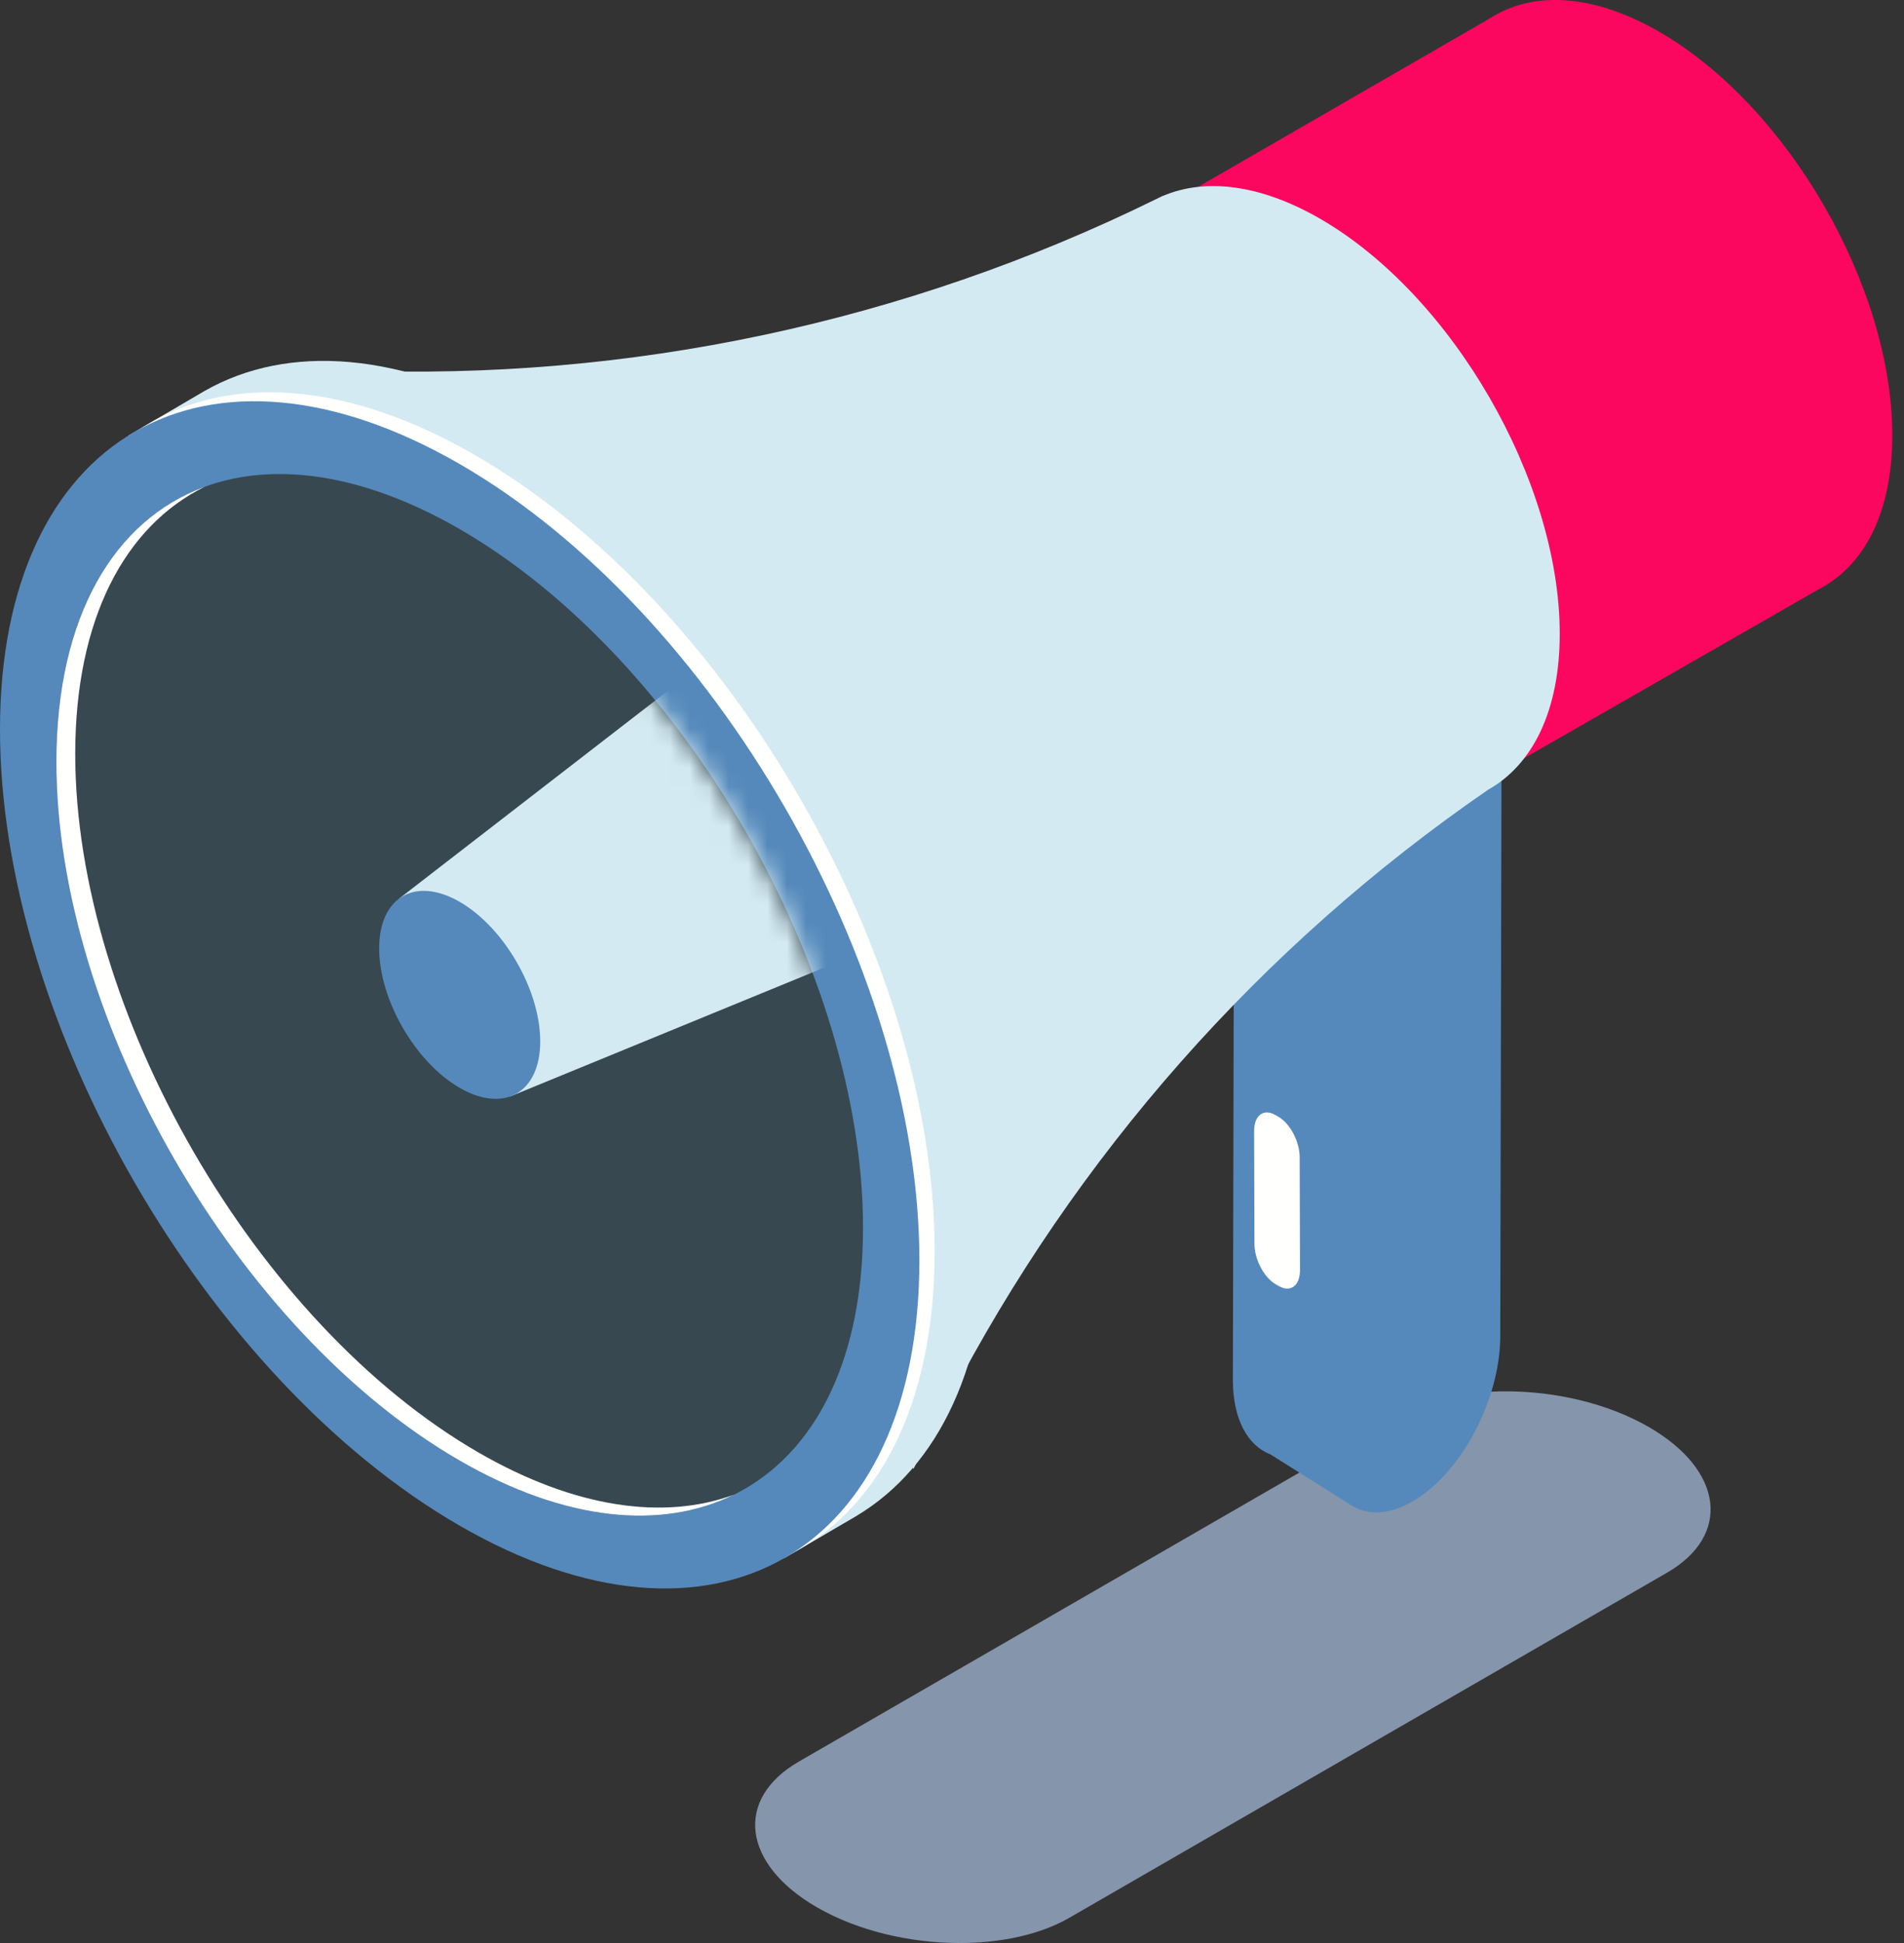 <svg width="98" height="100" viewBox="0 0 98 100" fill="none" xmlns="http://www.w3.org/2000/svg">
<rect x="0" y="0" width="98" height="100" fill="#333333" stroke="none"/>
<path fill-rule="evenodd" clip-rule="evenodd" d="M49.398 100C46.845 100 44.152 99.378 42.049 98.163C38.204 95.943 37.786 92.586 41.116 90.663L71.874 72.905C73.383 72.034 75.402 71.607 77.517 71.607C80.069 71.607 82.762 72.229 84.865 73.443C88.71 75.663 89.128 79.021 85.798 80.944L55.039 98.702C53.531 99.573 51.512 100 49.398 100Z" fill="#8595AC"/>
<path fill-rule="evenodd" clip-rule="evenodd" d="M72.638 65.932L72.646 62.01L77.286 38.633L72.703 35.802L63.523 40.87L63.457 71C63.453 73.028 64.212 74.399 65.38 74.846V74.847L69.462 77.413L69.975 75.473L70.676 71.939C71.858 70.197 72.634 67.971 72.638 65.932Z" fill="#5589BB"/>
<path fill-rule="evenodd" clip-rule="evenodd" d="M72.616 77.324C70.081 78.723 68.032 77.159 68.039 73.831L68.104 43.701L77.285 38.633L77.22 68.764C77.213 72.091 75.152 75.924 72.616 77.324Z" fill="#5589BB"/>
<path fill-rule="evenodd" clip-rule="evenodd" d="M97.398 22.408C97.398 30.055 92.03 33.155 85.407 29.331C78.784 25.508 73.415 16.209 73.415 8.561C73.415 0.914 78.784 -2.186 85.407 1.638C92.03 5.462 97.398 14.761 97.398 22.408Z" fill="#FB075F"/>
<path fill-rule="evenodd" clip-rule="evenodd" d="M94.004 30.102L59.106 50.113L40.346 21.932L76.703 0.936L94.004 30.102Z" fill="#FB075F"/>
<path fill-rule="evenodd" clip-rule="evenodd" d="M80.28 32.621C80.28 24.756 74.758 15.191 67.946 11.258C64.85 9.471 62.023 9.159 59.857 10.083L59.854 10.078L59.809 10.1L59.754 10.127C59.659 10.17 59.566 10.216 59.473 10.264C46.594 16.594 32.34 19.619 17.997 19.061L13.933 18.902L47.017 75.597L48.809 72.134C55.343 59.504 64.895 48.688 76.606 40.637C78.873 39.364 80.28 36.589 80.28 32.621Z" fill="#D4EAF2"/>
<path fill-rule="evenodd" clip-rule="evenodd" d="M50.875 62.785C50.875 47.697 40.282 29.349 27.215 21.805C20.698 18.043 14.797 17.678 10.518 20.129L10.518 20.128L10.495 20.141L10.463 20.16L6.581 22.434L7.937 22.151C5.178 25.026 3.554 29.558 3.554 35.464C3.554 50.553 14.147 68.901 27.215 76.445C32.343 79.406 37.089 80.262 40.965 79.299L40.35 80.203L43.924 78.114L43.98 78.081L44.108 78.006H44.104C48.291 75.496 50.875 70.235 50.875 62.785Z" fill="#D4EAF2"/>
<path fill-rule="evenodd" clip-rule="evenodd" d="M48.106 64.401C48.106 49.312 37.513 30.965 24.445 23.42C18.017 19.708 12.188 19.305 7.923 21.648L7.329 21.996C7.126 22.125 6.928 22.261 6.733 22.403L7.937 22.151C5.178 25.026 3.554 29.558 3.554 35.464C3.554 50.553 14.147 68.901 27.215 76.445C32.343 79.406 37.089 80.262 40.965 79.299L40.404 80.124C45.137 77.86 48.106 72.388 48.106 64.401Z" fill="#FFFFFE"/>
<path fill-rule="evenodd" clip-rule="evenodd" d="M47.321 64.863C47.321 79.951 36.728 86.066 23.66 78.522C10.593 70.978 0 52.63 0 37.541C0 22.453 10.593 16.338 23.66 23.882C36.728 31.426 47.321 49.774 47.321 64.863Z" fill="#5589BB"/>
<path fill-rule="evenodd" clip-rule="evenodd" d="M44.42 63.187C44.42 76.425 35.126 81.79 23.661 75.171C12.197 68.552 2.902 52.455 2.902 39.217C2.902 25.979 12.197 20.613 23.661 27.232C35.126 33.851 44.42 49.949 44.42 63.187Z" fill="#374850"/>
<path fill-rule="evenodd" clip-rule="evenodd" d="M24.63 74.756C13.165 68.137 3.872 52.039 3.872 38.802C3.872 31.85 6.435 27.071 10.53 25.056C5.874 26.765 2.902 31.732 2.902 39.217C2.902 52.455 12.197 68.552 23.661 75.171C29.105 78.314 34.059 78.753 37.762 76.931C34.184 78.244 29.612 77.632 24.63 74.756Z" fill="#FFFFFE"/>
<mask id="mask0_352_3624" style="mask-type:alpha" maskUnits="userSpaceOnUse" x="2" y="24" width="43" height="55">
<path d="M44.42 63.187C44.42 76.425 35.126 81.79 23.661 75.171C12.197 68.552 2.902 52.455 2.902 39.217C2.902 25.979 12.197 20.613 23.661 27.232C35.126 33.851 44.42 49.949 44.42 63.187Z" fill="white"/>
</mask>
<g mask="url(#mask0_352_3624)">
<path fill-rule="evenodd" clip-rule="evenodd" d="M20.554 46.239L50.674 22.95L61.611 41.925L26.259 56.432L20.554 46.239Z" fill="#D4EAF2"/>
<path fill-rule="evenodd" clip-rule="evenodd" d="M27.806 53.595C27.806 56.239 25.95 57.31 23.661 55.988C21.371 54.667 19.516 51.452 19.516 48.808C19.516 46.165 21.371 45.094 23.661 46.415C25.95 47.737 27.806 50.952 27.806 53.595Z" fill="#5589BB"/>
</g>
<path fill-rule="evenodd" clip-rule="evenodd" d="M65.825 66.191L65.662 66.097C65.06 65.752 64.57 64.822 64.567 64.02L64.551 58.209C64.548 57.407 65.035 57.037 65.637 57.383L65.8 57.476C66.402 57.822 66.893 58.752 66.895 59.554L66.912 65.364C66.914 66.167 66.428 66.536 65.825 66.191Z" fill="#FFFFFE"/>
</svg>

